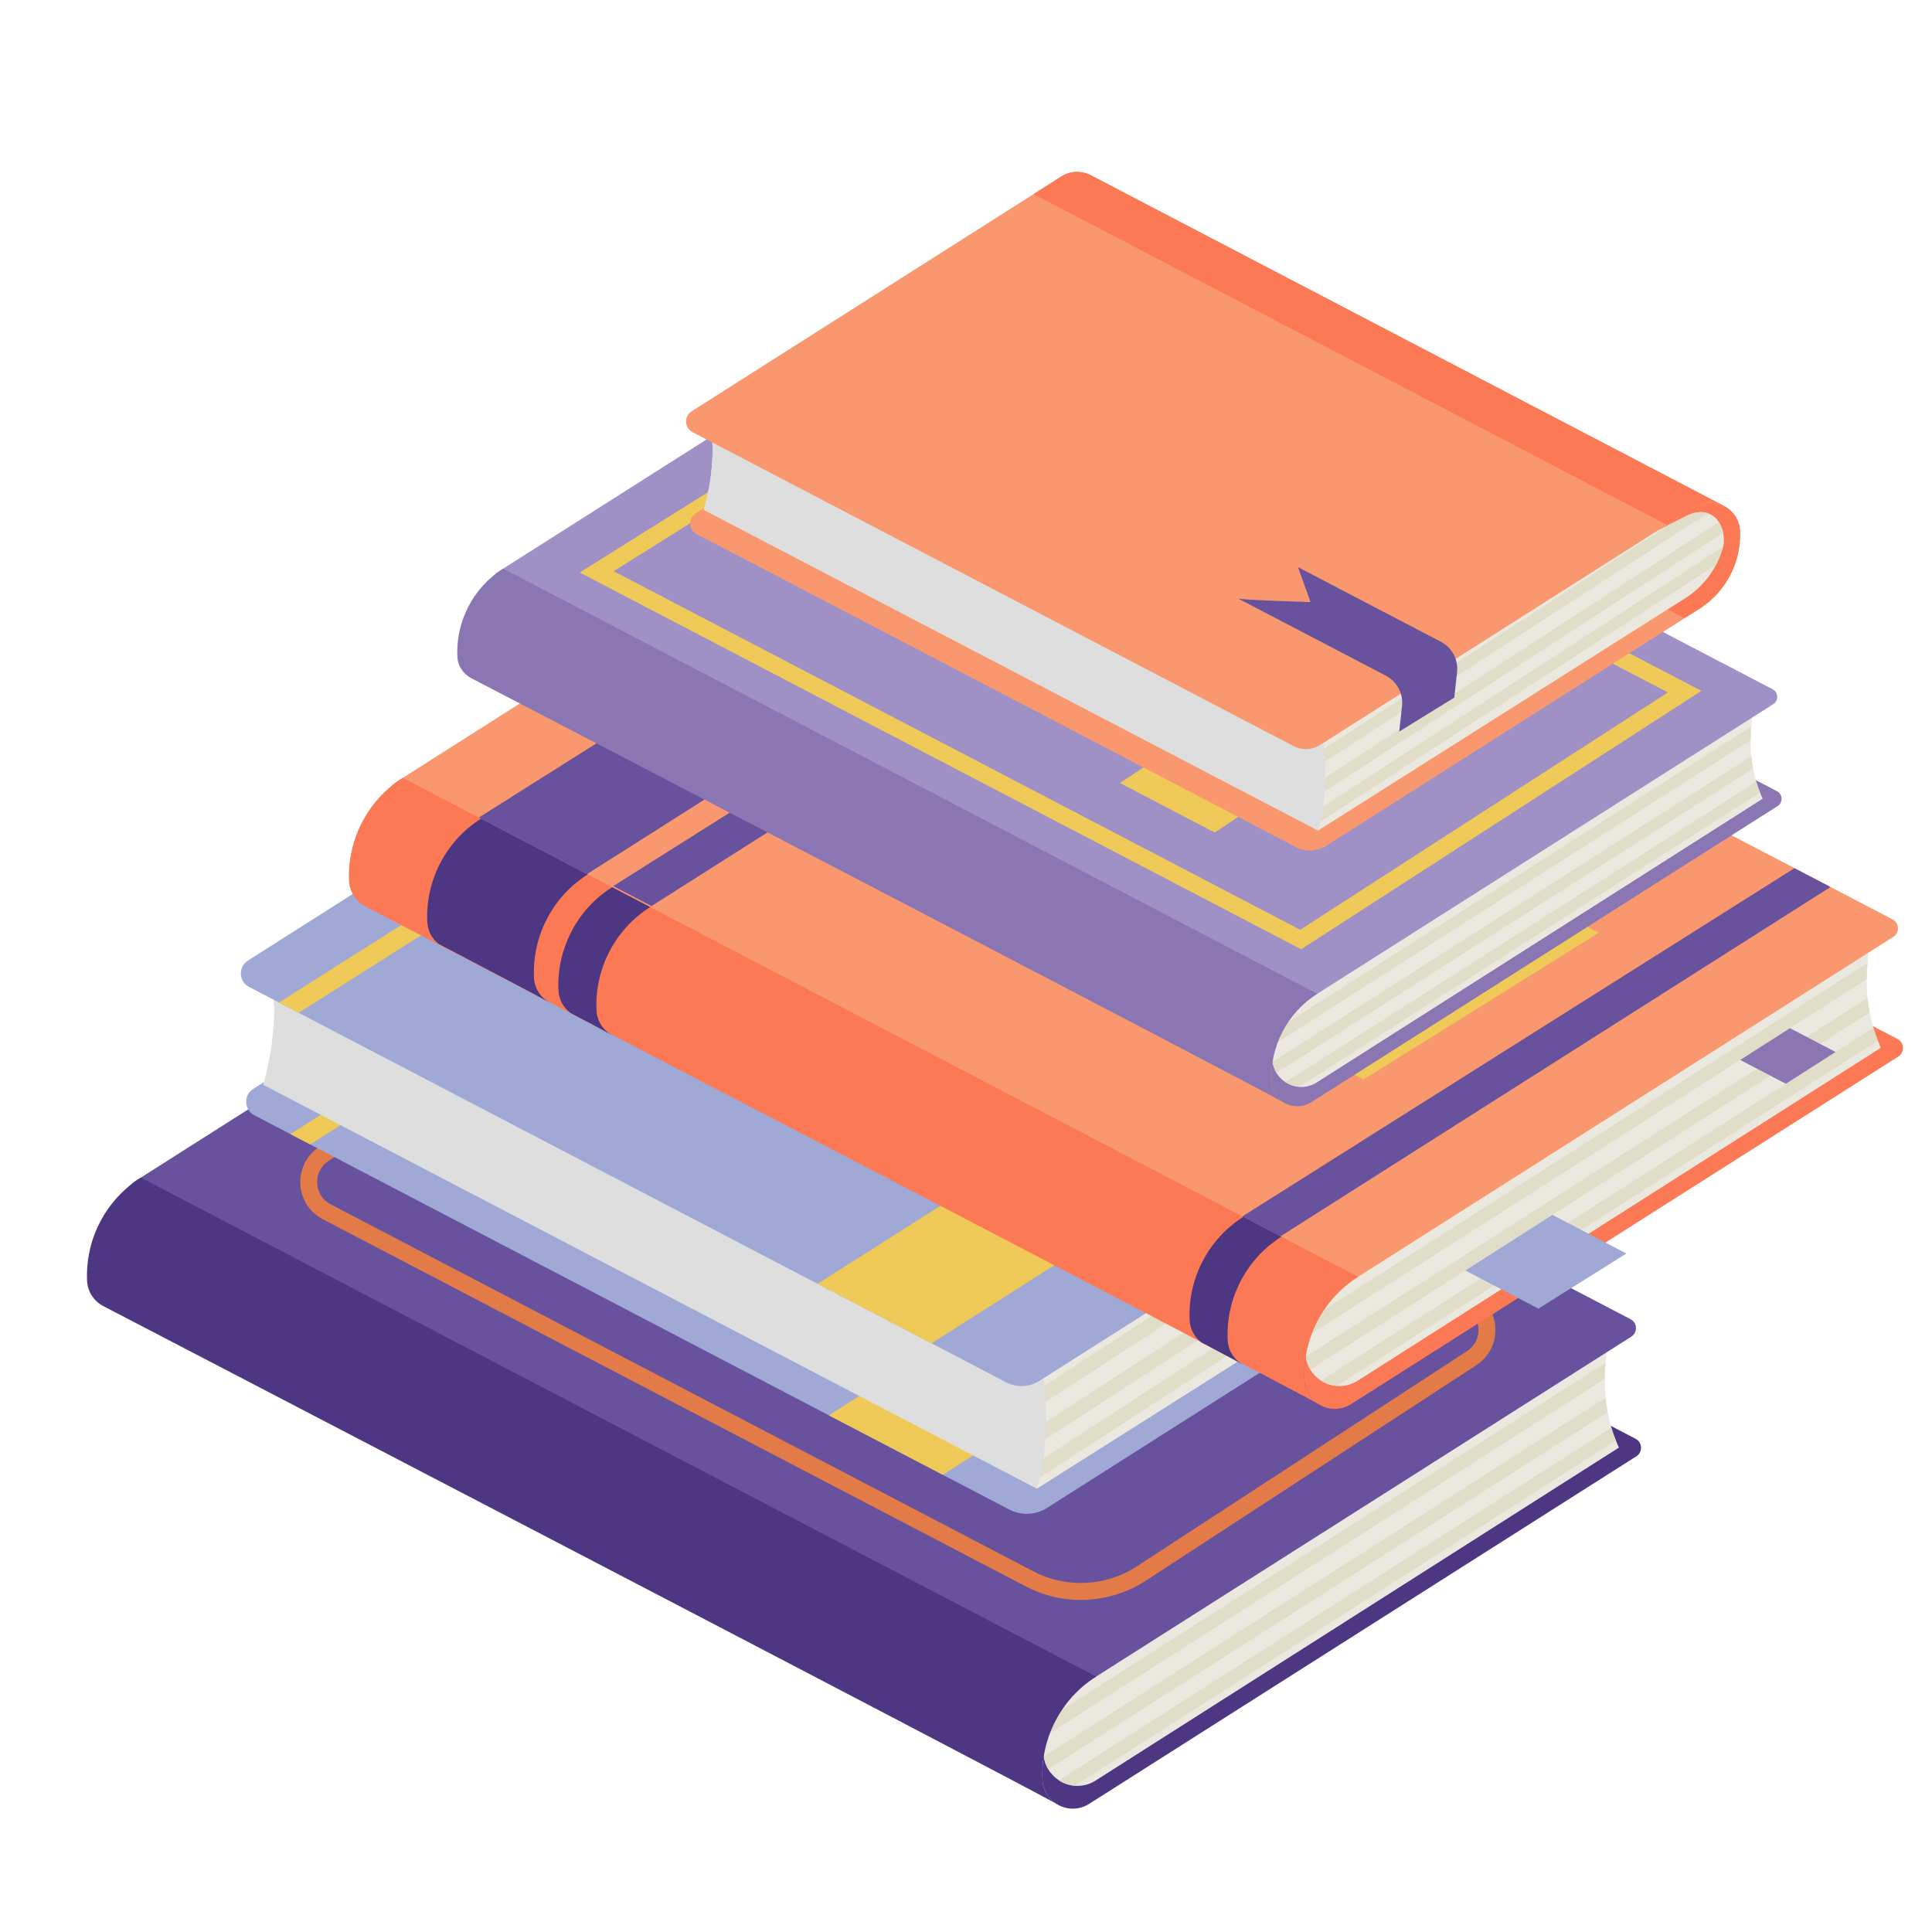 <?xml version="1.0" encoding="utf-8"?>
<!-- Generator: Adobe Illustrator 27.9.0, SVG Export Plug-In . SVG Version: 6.00 Build 0)  -->
<svg version="1.1" id="Capa_1" xmlns="http://www.w3.org/2000/svg" xmlns:xlink="http://www.w3.org/1999/xlink" x="0px" y="0px"
	 viewBox="0 0 600 600" style="enable-background:new 0 0 600 600;" xml:space="preserve">
<style type="text/css">
	.st0{fill:#4D3682;}
	.st1{fill:#EBE9DF;}
	.st2{fill:#E0DDC9;}
	.st3{fill:#68529D;}
	.st4{fill:#E27B47;}
	.st5{fill:#A0A8D5;}
	.st6{fill:#EFCA58;}
	.st7{fill:#C61C40;}
	.st8{fill:#DEDEDE;}
	.st9{fill:#D1A730;}
	.st10{fill:#FC7955;}
	.st11{fill:#F9986E;}
	.st12{fill:#8A76B3;}
	.st13{fill:#9F91C5;}
</style>
<path class="st0" d="M507.95,446.83c2.14,1.12,2.27,4.14,0.23,5.44L338.24,560.21c-6.14,3.9-14.2-0.31-14.51-7.58v0
	c-0.55-12.87,5.82-25.06,16.69-31.96l139.38-88.53L507.95,446.83z"/>
<path class="st1" d="M500.45,411.95L323.94,520.87l0.07,13.81l0.03,4.85l0.02,4.61c0,0.44,0.04,0.9,0.1,1.32
	c0.18,1.48,0.67,2.82,1.38,4c0.82,1.4,1.99,2.56,3.31,3.44c1.47,0.95,3.17,1.54,4.95,1.68c2.14,0.19,4.39-0.3,6.46-1.62
	l162.51-103.4c-0.34-0.73-0.67-1.46-0.95-2.21c-0.53-1.29-0.99-2.62-1.39-3.98c-0.48-1.57-0.86-3.18-1.16-4.81
	c-0.28-1.46-0.5-2.94-0.65-4.46c-0.19-1.9-0.27-3.86-0.24-5.86c0-1.64,0.09-3.31,0.23-5.01
	C498.92,419.61,499.52,415.85,500.45,411.95z"/>
<g>
	<path class="st2" d="M500.42,443.37L328.85,552.9c1.47,0.95,3.17,1.54,4.95,1.68l168.02-107.23
		C501.28,446.06,500.82,444.74,500.42,443.37z"/>
</g>
<g>
	<path class="st2" d="M498.61,434.1L324.16,545.46c0.18,1.48,0.67,2.82,1.38,4l173.73-110.9
		C498.99,437.1,498.76,435.62,498.61,434.1z"/>
</g>
<g>
	<path class="st2" d="M498.6,423.23L324.01,534.68l0.03,4.85l174.32-111.29C498.36,426.6,498.45,424.94,498.6,423.23z"/>
</g>
<path class="st3" d="M506.6,415.12L322.85,531.83L43.06,385.71c-7.51-3.92-7.96-14.51-0.81-19.05l168.85-107.25
	c2.1-1.34,4.76-1.45,6.97-0.3l288.3,150.57C508.52,410.8,508.65,413.82,506.6,415.12z"/>
<path class="st0" d="M340.43,520.67L43.73,365.71c-10.86,6.9-17.23,19.09-16.69,31.96c0.16,3.64,2.25,6.49,5.08,7.97
	c0,0,284.92,148.18,296.35,154.75c-2.66-1.5-4.6-4.3-4.73-7.76c-0.28-6.46,1.19-12.72,4.06-18.22
	C330.68,528.9,334.98,524.11,340.43,520.67z"/>
<path class="st4" d="M99.18,356.15l102.59-66.88l1.43,2.19l-1.43-2.19c11.19-7.3,25.51-7.99,37.35-1.8l218.27,114
	c4.16,2.17,6.77,6.26,7,10.94c0.23,4.68-1.98,9-5.91,11.57l-102.59,66.88c-11.19,7.3-25.51,7.99-37.35,1.8l-218.27-114
	c-4.16-2.17-6.77-6.26-7-10.94c-0.11-2.38,0.4-4.67,1.45-6.68C95.74,359.09,97.25,357.41,99.18,356.15z M459.16,412.65
	c-0.13-2.81-1.7-5.25-4.19-6.55l-218.27-114c-10.17-5.31-22.46-4.72-32.07,1.55l-102.59,66.88c-2.35,1.53-3.68,4.12-3.54,6.93
	c0.13,2.81,1.7,5.26,4.19,6.55l218.27,114c10.17,5.31,22.46,4.72,32.07-1.55l102.59-66.88c1.16-0.75,2.06-1.76,2.67-2.93
	C458.92,415.45,459.23,414.08,459.16,412.65z"/>
<polygon class="st4" points="400.14,396.15 310.49,454.67 321.16,460.25 410.82,401.72 "/>
<polygon class="st4" points="376.98,384.05 287.33,442.58 298,448.15 387.66,389.63 "/>
<path class="st5" d="M469.23,335.84L430,360.75l-76.45,48.57l-200-119.14L78.6,338.21c-3.02,1.94-2.83,6.46,0.37,8.13l234.47,122.46
	c3.72,1.94,8.19,1.75,11.72-0.5l61.66-39.17l78.57-49.89l5.79-3.67c5.17-3.3,9.28-7.83,12.01-13.08c2.75-5.26,4.12-11.22,3.87-17.33
	c-0.17-3.91-2.15-7.1-4.98-9.05C478.46,333.61,473.47,333.14,469.23,335.84z"/>
<polygon class="st6" points="452.12,356.82 443.37,352.25 430,360.75 353.55,409.32 328.48,394.39 257.41,439.54 292.79,458.01 "/>
<polygon class="st6" points="171.35,300.79 90.17,352.19 96.33,355.41 177.12,304.22 "/>
<path class="st7" d="M469.23,335.84L430,360.75l35.4,18.49l5.79-3.67c5.17-3.3,9.28-7.83,12.01-13.08
	c2.75-5.26,4.12-11.22,3.87-17.33c-0.17-3.91-2.15-7.1-4.98-9.05C478.46,333.61,473.47,333.14,469.23,335.84z"/>
<path class="st1" d="M474.44,338.16c-2.5-0.86-5.75-0.49-9.62,1.75l0-0.05l-5.27,2.68l-123.87,63.22L82.9,296.47
	c1.07,3.79,1.73,7.65,2.05,11.51c0.16,1.69,0.22,3.39,0.23,5.08c0.02,1.72-0.03,3.43-0.15,5.13c-0.09,1.59-0.23,3.15-0.44,4.73
	c-0.22,1.94-0.52,3.9-0.9,5.81c-0.28,1.49-0.59,2.99-0.96,4.46c-0.3,1.23-0.61,2.46-0.95,3.67l240.28,125.44l143.65-90.89
	c2.61-1.66,4.95-3.64,6.98-5.86c1.99-2.19,3.67-4.61,5.02-7.2l0.01-0.02c0.27-0.53,0.53-1.06,0.79-1.6c0.5-1.1,0.94-2.23,1.32-3.38
	c0.23-0.68,0.46-1.35,0.62-2.03c0.09-0.32,0.19-0.65,0.26-0.98c0.15-1.53,0.07-3.09-0.23-4.54c-0.33-1.51-0.89-2.95-1.68-4.15
	C477.75,340.04,476.28,338.78,474.44,338.16z"/>
<path class="st2" d="M480.45,351.32L322.88,453.66L83.69,328.74c-0.28,1.49-0.59,2.99-0.96,4.46L323.1,458.74l154.61-100.38
	l0.01-0.02c0.27-0.53,0.53-1.06,0.79-1.6c0.5-1.1,0.94-2.23,1.32-3.38C480.06,352.68,480.29,352.01,480.45,351.32z"/>
<path class="st2" d="M478.8,341.65L323.26,442.62L85.03,318.2c-0.09,1.59-0.23,3.15-0.44,4.73L323.5,447.71l156.97-101.9
	C480.15,344.29,479.58,342.86,478.8,341.65z"/>
<path class="st2" d="M464.82,339.91l0-0.05l-5.27,2.68l-137.48,89.28L84.95,307.99c0.16,1.69,0.22,3.39,0.23,5.08l237.14,123.85
	l152.12-98.75C471.94,337.3,468.7,337.67,464.82,339.91z"/>
<path class="st8" d="M322.43,418.07L82.9,296.47c1.07,3.79,1.73,7.65,2.05,11.51c0.16,1.69,0.22,3.39,0.23,5.08
	c0.02,1.72-0.03,3.43-0.15,5.13c-0.09,1.59-0.23,3.15-0.44,4.73c-0.22,1.94-0.52,3.9-0.9,5.81c-0.28,1.49-0.59,2.99-0.96,4.46
	c-0.3,1.23-0.61,2.46-0.95,3.67l240.28,125.44C325.67,449.39,325.79,434.65,322.43,418.07z"/>
<path class="st5" d="M480.83,335.35L233.18,206.01c-3.47-1.81-7.83-1.91-11.61,0.48l-10.83,6.87L76.97,298.33
	c-3.05,1.95-2.86,6.47,0.36,8.15l235.11,122.79c3.29,1.72,7.25,1.55,10.37-0.44l135.58-86.13l10.83-6.87
	C473,333.47,477.35,333.55,480.83,335.35z"/>
<polygon class="st6" points="446.42,317.38 411.02,298.89 253.9,398.7 289.28,417.18 "/>
<polygon class="st6" points="250.12,214.85 243.98,211.65 86.62,311.34 92.76,314.55 "/>
<path class="st7" d="M480.83,335.35L233.18,206.01c-3.47-1.81-7.83-1.91-11.61,0.48l-10.83,6.87L458.4,342.71l10.83-6.87
	C473,333.47,477.35,333.55,480.83,335.35z"/>
<path class="st9" d="M440.85,321.02l-10.83,6.87l-35.74-18.66l10.83-6.87c3.78-2.39,8.14-2.3,11.61-0.48l35.74,18.66
	C449,318.72,444.63,318.62,440.85,321.02z"/>
<path class="st9" d="M244.21,218.32l-10.83,6.87l-6.41-3.35l10.83-6.87c3.78-2.39,8.15-2.3,11.62-0.48l6.41,3.35
	C252.36,216.02,247.99,215.93,244.21,218.32z"/>
<path class="st10" d="M589.31,322.68c2.14,1.12,2.27,4.14,0.23,5.44L419.6,436.05c-6.14,3.9-14.2-0.31-14.51-7.58l0,0
	c-0.55-12.87,5.82-25.06,16.69-31.96l139.38-88.53L589.31,322.68z"/>
<path class="st1" d="M581.81,287.79L405.3,396.71l0.07,13.81l0.03,4.85l0.02,4.61c0,0.44,0.04,0.9,0.1,1.32
	c0.18,1.48,0.67,2.83,1.38,4c0.82,1.4,1.99,2.56,3.31,3.44c1.47,0.95,3.17,1.54,4.95,1.68c2.14,0.19,4.39-0.3,6.46-1.62
	l162.51-103.4c-0.34-0.73-0.67-1.46-0.95-2.21c-0.53-1.29-0.99-2.62-1.39-3.98c-0.48-1.57-0.86-3.18-1.16-4.81
	c-0.28-1.46-0.5-2.94-0.65-4.46c-0.19-1.9-0.27-3.86-0.24-5.86c0-1.64,0.09-3.31,0.23-5.01
	C580.28,295.45,580.88,291.7,581.81,287.79z"/>
<g>
	<g>
		<path class="st2" d="M581.79,319.22L410.21,428.74c1.47,0.95,3.17,1.54,4.95,1.68L583.17,323.2
			C582.65,321.91,582.18,320.58,581.79,319.22z"/>
	</g>
	<g>
		<path class="st2" d="M579.97,309.95L405.52,421.3c0.18,1.48,0.67,2.83,1.38,4l173.73-110.9
			C580.35,312.94,580.13,311.46,579.97,309.95z"/>
	</g>
	<g>
		<path class="st2" d="M579.96,299.08L405.37,410.52l0.03,4.85l174.32-111.29C579.73,302.45,579.81,300.78,579.96,299.08z"/>
	</g>
</g>
<path class="st11" d="M587.97,290.96L404.21,407.67L124.43,261.55c-7.51-3.92-7.96-14.51-0.81-19.05l168.85-107.25
	c2.1-1.34,4.76-1.45,6.97-0.3l288.3,150.57C589.88,286.64,590.01,289.66,587.97,290.96z"/>
<polygon class="st3" points="353.12,162.99 320.12,145.76 136.32,261.71 169.99,279.29 "/>
<polygon class="st3" points="568.48,275.47 557.28,269.62 373.47,385.56 385.35,391.77 "/>
<path class="st10" d="M421.79,396.52l-296.7-154.96c-10.86,6.9-17.23,19.09-16.69,31.96c0.16,3.64,2.25,6.49,5.08,7.97
	c0,0,284.92,148.18,296.35,154.75c-2.66-1.5-4.6-4.3-4.73-7.76c-0.28-6.46,1.19-12.72,4.06-18.22
	C412.04,404.74,416.34,399.96,421.79,396.52z"/>
<g>
	<path class="st0" d="M169.89,285.3c-2.87,5.5-4.34,11.76-4.06,18.22c0.13,3.47,2.07,6.26,4.73,7.76
		c-2.26-1.3-15.17-8.11-34.44-18.21c-1.97-1.6-3.32-3.99-3.43-6.86c-0.28-6.46,1.19-12.72,4.06-18.22
		c2.88-5.52,7.18-10.3,12.63-13.74l33.14,17.31C177.07,274.99,172.77,279.78,169.89,285.3z"/>
</g>
<g>
	<path class="st0" d="M385.32,397.81c-2.87,5.5-4.34,11.76-4.06,18.22c0.13,3.47,2.07,6.26,4.73,7.76
		c-1.25-0.72-5.79-3.14-12.88-6.88c-2.09-1.59-3.55-4.07-3.66-7.05c-0.28-6.46,1.19-12.72,4.06-18.22
		c2.88-5.52,7.18-10.3,12.63-13.74l11.8,6.17C392.5,387.51,388.2,392.29,385.32,397.81z"/>
</g>
<polygon class="st3" points="385.46,165.09 374.25,159.24 190.44,275.19 202.32,281.39 "/>
<g>
	<path class="st0" d="M189.3,295.43c-2.87,5.5-4.34,11.76-4.06,18.22c0.13,3.47,2.07,6.26,4.73,7.76
		c-1.25-0.72-5.79-3.14-12.88-6.88c-2.09-1.59-3.54-4.07-3.66-7.05c-0.28-6.46,1.19-12.72,4.06-18.22
		c2.88-5.52,7.18-10.3,12.63-13.74l11.8,6.17C196.48,285.13,192.18,289.91,189.3,295.43z"/>
</g>
<polygon class="st6" points="346.7,211.44 273.66,257 423.47,335.24 496.51,289.68 "/>
<polygon class="st5" points="455.07,394.56 482.11,377.29 505.09,389.29 477.77,406.41 "/>
<polygon class="st12" points="540.44,329.17 555.89,319.31 570.05,326.71 554.61,336.57 "/>
<path class="st12" d="M551.84,245.71c1.83,0.95,1.94,3.53,0.2,4.63l-144.81,91.97c-5.23,3.32-12.1-0.26-12.36-6.46l0,0
	c-0.46-10.97,4.96-21.35,14.23-27.24l118.77-75.44L551.84,245.71z"/>
<path class="st1" d="M545.44,215.99l-150.4,92.81l0.06,11.77l0.03,4.13l0.02,3.93c0,0.37,0.03,0.77,0.08,1.13
	c0.15,1.26,0.57,2.41,1.17,3.41c0.7,1.19,1.7,2.19,2.82,2.93c1.25,0.81,2.7,1.31,4.22,1.43c1.82,0.17,3.74-0.25,5.51-1.38
	l138.47-88.11c-0.29-0.62-0.57-1.24-0.81-1.88c-0.45-1.1-0.84-2.23-1.18-3.39c-0.41-1.33-0.73-2.71-0.99-4.1
	c-0.24-1.25-0.42-2.51-0.56-3.8c-0.16-1.62-0.23-3.29-0.21-4.99c0-1.4,0.07-2.82,0.2-4.27
	C544.14,222.52,544.65,219.32,545.44,215.99z"/>
<g>
	<path class="st2" d="M545.42,242.76l-146.2,93.33c1.25,0.81,2.7,1.31,4.22,1.43l143.17-91.37
		C546.16,245.06,545.76,243.93,545.42,242.76z"/>
</g>
<g>
	<path class="st2" d="M543.88,234.87l-148.65,94.89c0.15,1.26,0.57,2.41,1.17,3.41l148.04-94.5
		C544.2,237.42,544.01,236.16,543.88,234.87z"/>
</g>
<g>
	<path class="st2" d="M543.87,225.6L395.1,320.57l0.03,4.13l148.54-94.83C543.67,228.47,543.74,227.05,543.87,225.6z"/>
</g>
<path class="st13" d="M550.69,218.69l-156.58,99.45L155.7,193.62c-6.4-3.34-6.78-12.36-0.69-16.23L298.9,86
	c1.79-1.14,4.06-1.23,5.94-0.25l245.66,128.3C552.32,215.01,552.43,217.58,550.69,218.69z"/>
<path class="st12" d="M409.09,308.63L156.26,176.59c-9.26,5.88-14.68,16.27-14.23,27.24c0.13,3.1,1.92,5.53,4.33,6.79
	c0,0,242.78,126.27,252.53,131.87c-2.27-1.28-3.92-3.66-4.03-6.62c-0.24-5.5,1.01-10.84,3.46-15.53
	C400.78,315.64,404.45,311.57,409.09,308.63z"/>
<path class="st6" d="M306.4,98.63l221.98,115.93L404.07,294.8l-224.02-117L306.4,98.63z M517.98,215.04L306.64,104.66l-116.07,72.73
	l213.22,111.36L517.98,215.04z"/>
<polygon class="st6" points="435.39,184.9 347.83,243.18 377.23,258.54 464.79,200.26 "/>
<path class="st11" d="M526.21,157.52l-31.15,19.78l-60.69,38.56l-158.79-94.59l-59.51,38.14c-2.4,1.54-2.25,5.13,0.29,6.46
	l186.16,97.22c2.96,1.54,6.5,1.39,9.31-0.4l48.96-31.1l62.38-39.61l4.6-2.92c4.11-2.62,7.36-6.22,9.54-10.38
	c2.18-4.18,3.27-8.91,3.07-13.76c-0.13-3.1-1.7-5.64-3.95-7.18C533.53,155.75,529.57,155.38,526.21,157.52z"/>
<path class="st10" d="M526.21,157.52l-31.15,19.78l28.1,14.68l4.6-2.92c4.11-2.62,7.36-6.22,9.54-10.38
	c2.18-4.18,3.27-8.91,3.07-13.76c-0.13-3.1-1.7-5.64-3.95-7.18C533.53,155.75,529.57,155.38,526.21,157.52z"/>
<path class="st1" d="M530.35,159.37c-1.99-0.68-4.56-0.39-7.64,1.39l0-0.04l-4.18,2.13l-98.35,50.19l-200.7-86.77
	c0.85,3.01,1.38,6.08,1.63,9.14c0.12,1.35,0.17,2.69,0.18,4.03c0.02,1.37-0.02,2.73-0.12,4.07c-0.07,1.26-0.18,2.5-0.35,3.76
	c-0.18,1.54-0.41,3.09-0.71,4.61c-0.22,1.18-0.47,2.37-0.77,3.54c-0.24,0.98-0.49,1.95-0.75,2.91l190.77,99.59l114.05-72.17
	c2.07-1.32,3.93-2.89,5.54-4.65c1.58-1.74,2.91-3.66,3.99-5.72l0.01-0.02c0.22-0.42,0.42-0.84,0.62-1.27
	c0.4-0.88,0.75-1.78,1.05-2.68c0.18-0.54,0.36-1.07,0.49-1.62c0.07-0.26,0.15-0.51,0.21-0.78c0.12-1.22,0.06-2.45-0.19-3.6
	c-0.26-1.2-0.71-2.34-1.33-3.3C532.98,160.86,531.81,159.85,530.35,159.37z"/>
<g>
	<path class="st2" d="M535.11,169.81l-125.1,81.25l-189.9-99.18c-0.22,1.18-0.47,2.37-0.77,3.54l190.85,99.67l122.75-79.7l0.01-0.02
		c0.22-0.42,0.42-0.84,0.62-1.27c0.4-0.88,0.75-1.78,1.05-2.68C534.8,170.89,534.99,170.36,535.11,169.81z"/>
</g>
<g>
	<path class="st2" d="M533.8,162.14L410.31,242.3l-189.14-98.78c-0.07,1.26-0.18,2.5-0.35,3.76l189.69,99.07l124.63-80.9
		C534.88,164.23,534.43,163.09,533.8,162.14z"/>
</g>
<g>
	<path class="st2" d="M522.71,160.75l0-0.04l-4.18,2.13l-109.15,70.89l-188.26-98.32c0.12,1.35,0.17,2.69,0.18,4.03l188.28,98.33
		l120.78-78.4C528.36,158.68,525.78,158.97,522.71,160.75z"/>
</g>
<path class="st8" d="M409.66,222.81l-190.18-96.55c0.85,3.01,1.38,6.08,1.63,9.14c0.12,1.35,0.17,2.69,0.18,4.03
	c0.02,1.37-0.02,2.73-0.12,4.07c-0.07,1.26-0.18,2.5-0.35,3.76c-0.18,1.54-0.41,3.09-0.71,4.61c-0.22,1.18-0.47,2.37-0.77,3.54
	c-0.24,0.98-0.49,1.95-0.75,2.91l190.77,99.59C412.23,247.68,412.32,235.97,409.66,222.81z"/>
<path class="st11" d="M535.41,157.13L338.8,54.44c-2.75-1.44-6.22-1.52-9.22,0.38l-8.6,5.46l-106.2,67.46
	c-2.42,1.55-2.27,5.14,0.28,6.47l186.67,97.49c2.62,1.37,5.76,1.23,8.24-0.35l107.65-68.38l8.6-5.46
	C529.2,155.64,532.65,155.71,535.41,157.13z"/>
<path class="st10" d="M535.41,157.13L338.8,54.44c-2.75-1.44-6.22-1.52-9.22,0.38l-8.6,5.46l196.63,102.7l8.6-5.46
	C529.2,155.64,532.65,155.71,535.41,157.13z"/>
<path class="st3" d="M403.1,176.13l44.35,23.16c3.47,1.81,5.47,5.56,5.05,9.46l-0.86,7.9l-17.09,10.53l0.86-7.9
	c0.43-3.89-1.58-7.64-5.05-9.46l-45.9-23.97c0.97,0.51,22.53,1.12,22.53,1.12L403.1,176.13z"/>
</svg>
